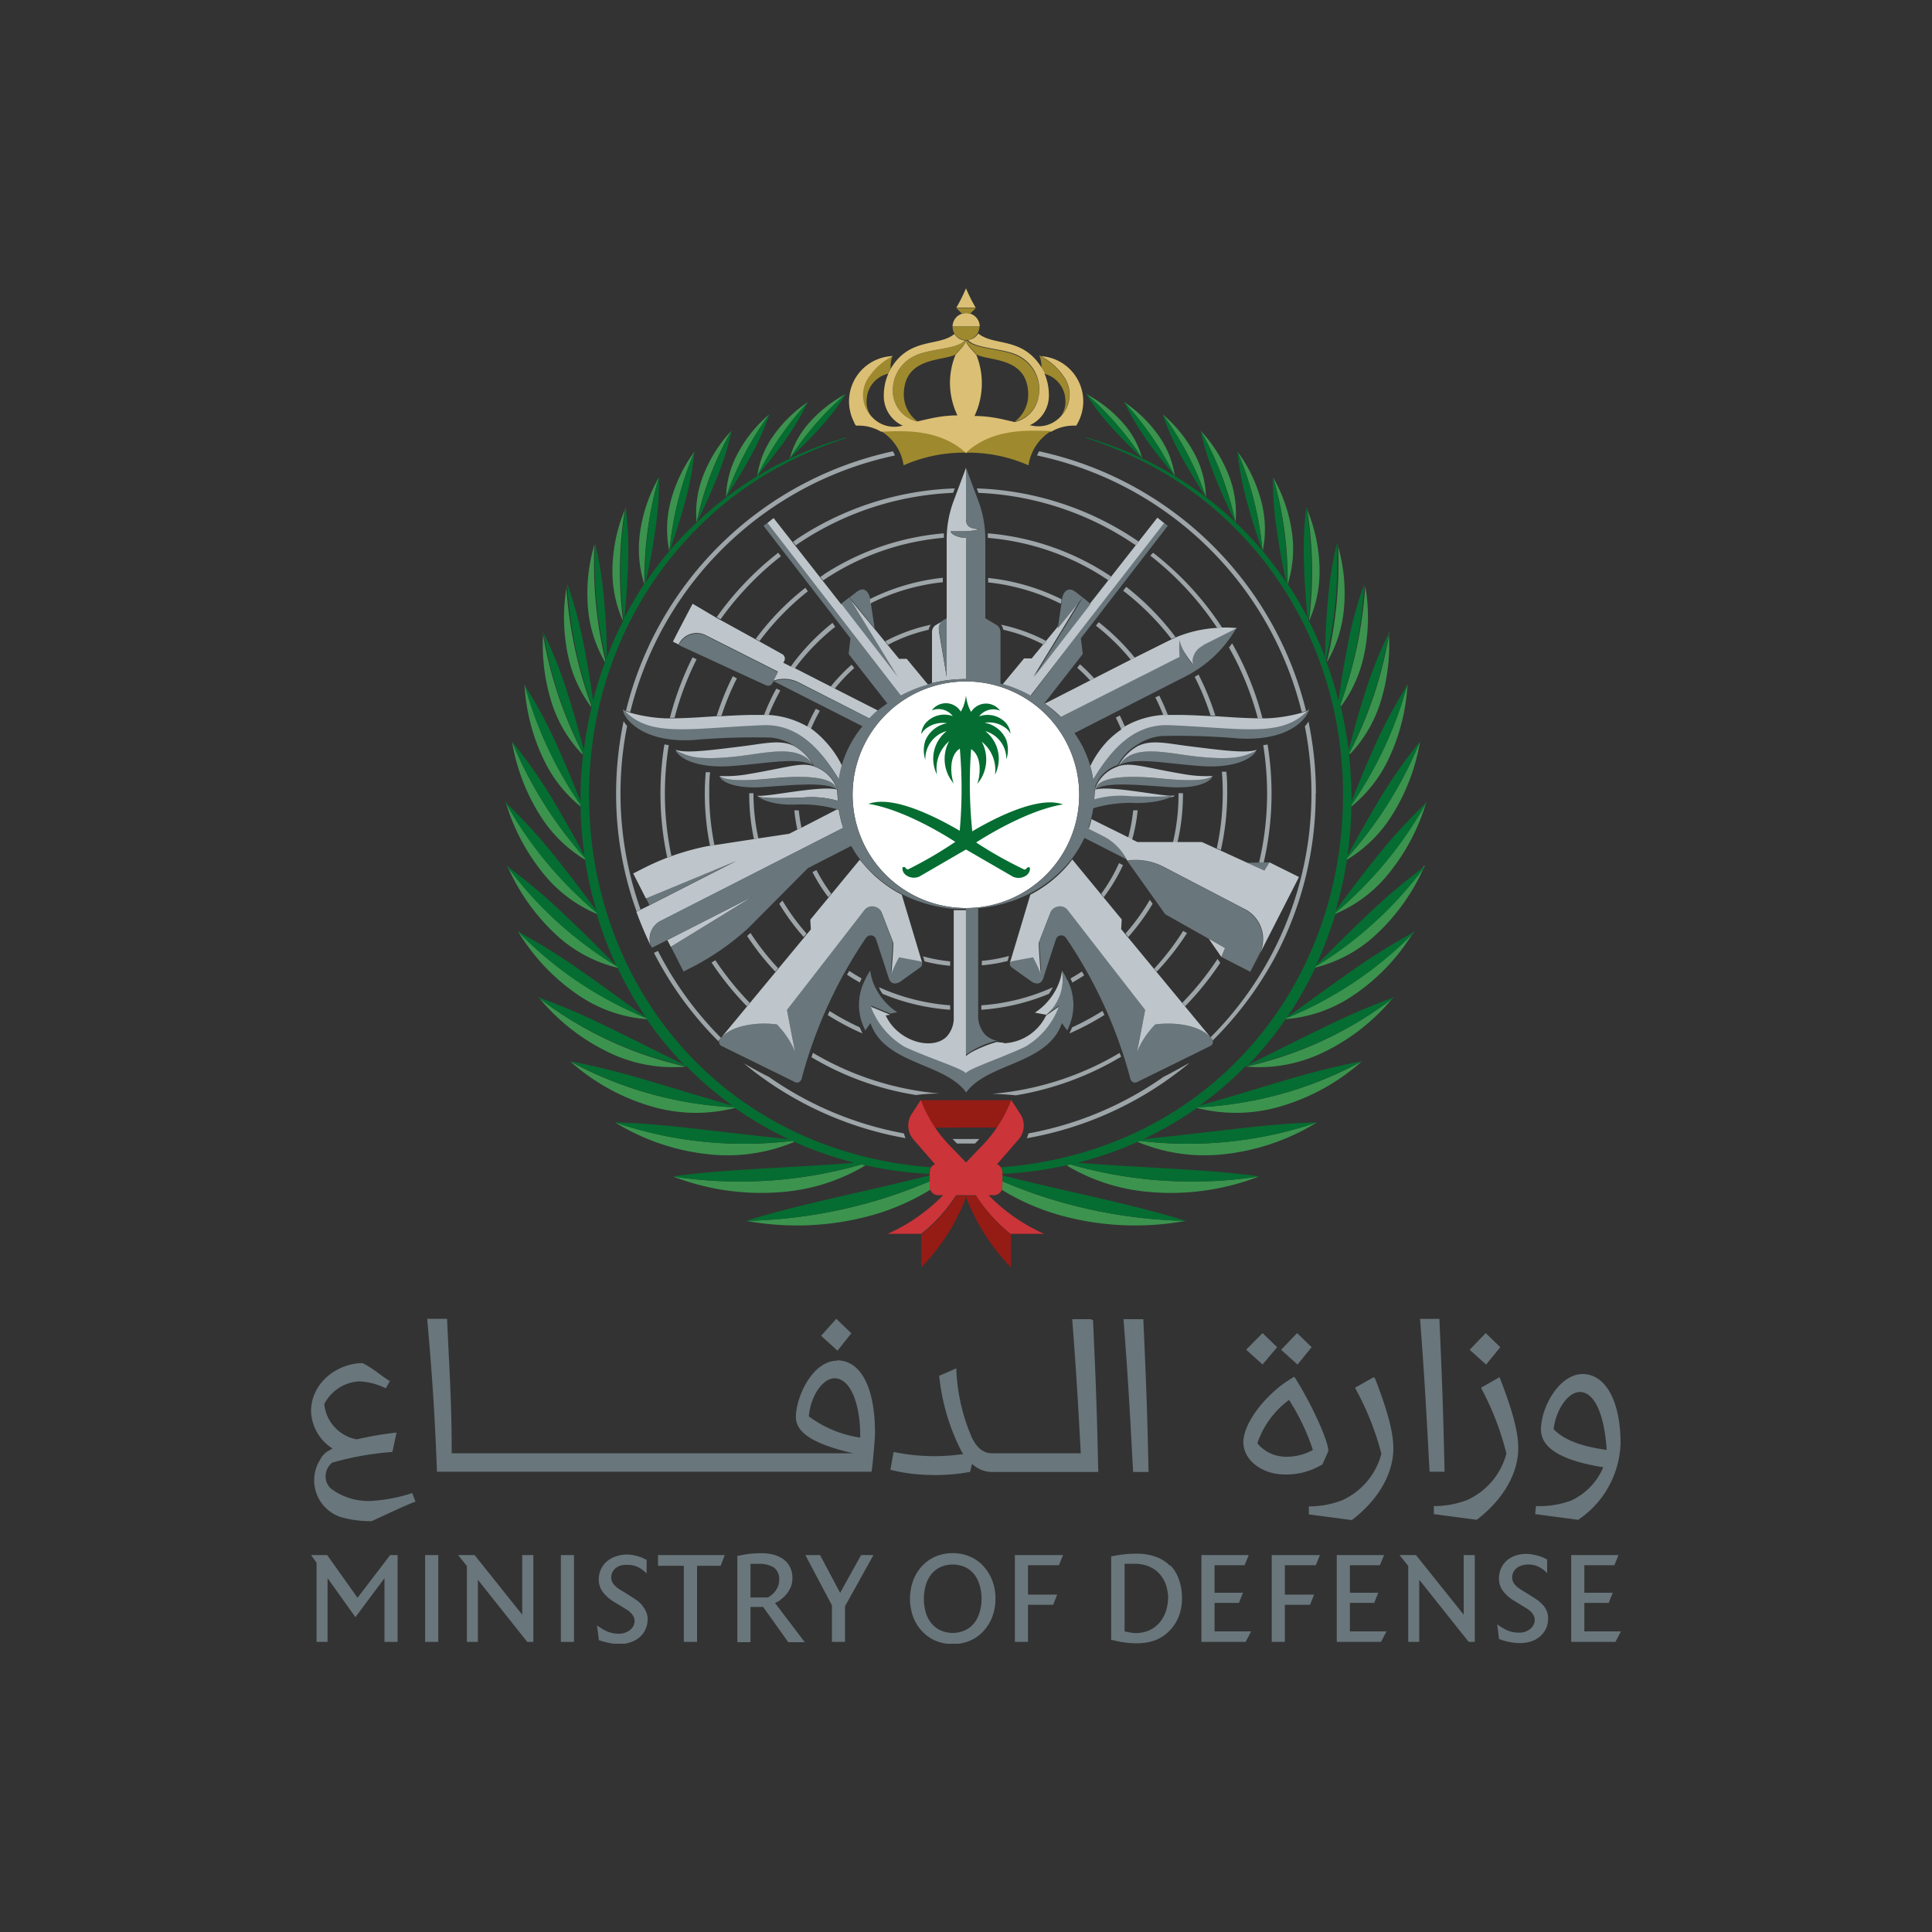 <svg id="Layer_1" data-name="Layer 1" xmlns="http://www.w3.org/2000/svg" xmlns:xlink="http://www.w3.org/1999/xlink" viewBox="0 0 200 200"><rect x="0" y="0" width="200" height="200" fill="#333333" stroke="none"/><defs><style>.cls-1{fill:none;}.cls-2{clip-path:url(#clip-path);}.cls-3{fill:#69767b;}.cls-4{fill:#dbbf74;}.cls-5{fill:#9e892e;}.cls-6{fill:#9ea5a9;}.cls-7{fill:#3c934e;}.cls-8{fill:#056d31;}.cls-9{fill:#951b15;}.cls-10{fill:#cb3438;}.cls-11{fill:#fff;}.cls-12{fill:#bec6cb;}</style><clipPath id="clip-path"><rect class="cls-1" x="32.2" y="29.85" width="135.61" height="140.31"/></clipPath></defs><g class="cls-2"><path class="cls-3" d="M42.68,154.56a16.77,16.77,0,0,1-4.18.81,6.43,6.43,0,0,1-4.21-1.25,1.65,1.65,0,0,1-.39-.48,1.8,1.8,0,0,1,.32-2.07.88.88,0,0,0,.14-.15,31,31,0,0,1,6.2-1.11h.06l.43-2h-.12a36.66,36.66,0,0,0-4,.69,4.12,4.12,0,0,1-3.36-3.65A4.32,4.32,0,0,1,37.21,143a6.84,6.84,0,0,1,2.67.69l.08,0,.41-.75-.07,0c-.47-.3-.83-.57-1.18-.83a11.37,11.37,0,0,0-1.58-1c-2.58,0-5.34,2-5.34,5a4.76,4.76,0,0,0,2.22,3.84l-.56.32a2.34,2.34,0,0,0-.74.87,4,4,0,0,0,2.5,6,11.44,11.44,0,0,0,2.85.33h0l2.17-1c.74-.34,1.46-.67,2.3-1l.08,0-.3-.78Zm44-13.7c-2.62,0-4.29,3.82-4.29,5.82,0,1.64,1.81,2.8,5.91,3.76H46.76c0-4.75-.17-7.32-.39-12l-.09-1.92H44.23v.1c.58,6.49.81,10.65,1,15.64v.09h45v-.08c.09-.42.35-3.25.35-3.94,0-4.71-1.47-7.51-3.94-7.51m2.41,8a11.76,11.76,0,0,1-5.32-2.2c.18-2.1,1.43-3.94,2.67-3.94,1.56,0,2.65,2.46,2.65,6Zm-.92-10.8-1.56-1.5L85,138.28l1.7,1.54Zm67.18,1.44L153.8,138l-1.66,1.73,1.7,1.53Zm-19.53,0L134.28,138l-1.66,1.73,1.7,1.53Zm-3.57,0L130.7,138,129,139.72l1.7,1.53Zm10,3.1-1.91,1.08,0,.08A29,29,0,0,1,143,150.5a7.31,7.31,0,0,1-4.07,4.81,9.48,9.48,0,0,1-3.36.63h-.08l0,.83,4.45.59c2.73-2.08,4.3-4.79,4.3-7.43,0-1.65-.59-3.88-1.9-7.24Zm7.33,9.79c-.14-6.52-.26-9.52-.53-15.74v-.08h-2v.09c.46,6.06.65,9.6.91,14.51l.07,1.22Zm5.7-9.79-1.9,1.08,0,.08a29,29,0,0,1,2.6,6.75,7.3,7.3,0,0,1-4.06,4.81,9.57,9.57,0,0,1-3.36.63h-.09l0,.83,4.44.59c2.73-2.08,4.3-4.79,4.3-7.43,0-1.65-.59-3.88-1.9-7.24Zm8.61-.32c-2.47,0-4.33,3.48-4.33,5.73,0,1.94,2.11,3.22,6.45,3.92a6.65,6.65,0,0,1-3.33,3.45,9.49,9.49,0,0,1-3.54.57H159l-.08.83,4.45.59a9.9,9.9,0,0,0,4.39-7.91c0-4.36-1.54-7.18-3.93-7.18m-3,5.72c.24-2.06,1.51-3.86,2.71-3.86,1.5,0,2.54,2.25,2.78,6-2.78-.4-4.48-1.09-5.49-2.16M113,136.64v-.08h-2v.09c.43,5.57.62,8.94.88,13.79H102.7c-.87,0-1.5-.48-2.06-1.55A19.58,19.58,0,0,1,99,141.77v-.12l-1.77.77v.07a22,22,0,0,0,2.3,7.75,2.75,2.75,0,0,0,.19.28,20.48,20.48,0,0,1-7.13-.2l-.09,0-.33,1.85.08,0a18,18,0,0,0,4.11.52,19.27,19.27,0,0,0,4-.31h.06l.21-.84a3,3,0,0,0,2,.84l.06,0h11v-.09c-.14-6.59-.26-9.39-.54-15.65m24.36,13.58c0-1.16-1.93-5.24-3.52-7.7a12.17,12.17,0,0,0-1.5,1c-2.23,1.79-3.78,4.16-3.78,5.78,0,1.84,1.93,3.34,4.3,3.34a7.2,7.2,0,0,0,3.89-1.05Zm-4.35.58a3.83,3.83,0,0,1-3-1.39,9.27,9.27,0,0,1,3.28-4.49,22.53,22.53,0,0,1,2.47,5.18,5.56,5.56,0,0,1-2.71.7m-14.3,1.58c-.14-6.52-.26-9.52-.54-15.74v-.08h-2.05v.09c.47,6.06.66,9.6.92,14.51l.07,1.22Z"/><polygon class="cls-3" points="37.01 165.4 33.87 160.98 32.2 160.98 32.77 161.77 32.77 169.97 33.91 169.97 33.91 163.37 36.79 167.41 39.8 163.38 39.8 169.97 41.16 169.97 41.16 160.98 40.39 160.98 37.01 165.4"/><polygon class="cls-3" points="86.97 164.89 84.93 161.05 84.89 160.98 83.37 160.98 86.12 166.18 86.12 169.97 87.48 169.97 87.48 166.27 90.42 160.98 89.14 160.98 86.97 164.89"/><path class="cls-3" d="M80.78,165.61a2.67,2.67,0,0,0,.59-.53,3,3,0,0,0,.47-.74,2.4,2.4,0,0,0,.19-1,2.44,2.44,0,0,0-.25-1.12,2.26,2.26,0,0,0-.67-.8,3.24,3.24,0,0,0-1-.47,4.65,4.65,0,0,0-1.27-.16,10.69,10.69,0,0,0-1.4.08c-.33.05-.67.11-1,.18l-.11,0V170h1.36v-3.65l1.31,0L81.6,170h1.71l-3.08-4.06a3.08,3.08,0,0,0,.55-.3m-.23-1.44a2.21,2.21,0,0,1-.3.52,2,2,0,0,1-.38.39,1.71,1.71,0,0,1-.41.26H77.69v-3.48h.77a2.88,2.88,0,0,1,1.67.39,1.49,1.49,0,0,1,.53,1.27,1.88,1.88,0,0,1-.11.65"/><rect class="cls-3" x="44.01" y="160.98" width="1.36" height="8.99"/><rect class="cls-3" x="58.06" y="160.98" width="1.36" height="8.99"/><polygon class="cls-3" points="54.06 167.15 49.13 160.98 47.42 160.98 48.33 162.11 48.33 169.97 49.47 169.97 49.47 163.54 54.58 169.97 55.21 169.97 55.21 160.98 54.06 160.98 54.06 167.15"/><polygon class="cls-3" points="68.12 162.09 70.79 162.09 70.79 169.97 72.16 169.97 72.16 162.09 74.6 162.09 75.03 160.98 68.12 160.98 68.12 162.09"/><path class="cls-3" d="M66.49,166.19h0a3.43,3.43,0,0,0-.52-.49c-.18-.13-.36-.26-.53-.36l-.82-.52-.51-.3a3.66,3.66,0,0,1-.42-.34,1.36,1.36,0,0,1-.3-.39,1,1,0,0,1-.11-.48,1.15,1.15,0,0,1,.14-.59,1.18,1.18,0,0,1,.37-.43,1.91,1.91,0,0,1,.54-.25A2.53,2.53,0,0,1,65,162a2.33,2.33,0,0,1,1.11.26,3.3,3.3,0,0,1,.61.42l.22.19v-1.42l-.07,0-.27-.14a2.67,2.67,0,0,0-.48-.18,4,4,0,0,0-.55-.14,3.56,3.56,0,0,0-1.8.12,2.84,2.84,0,0,0-.95.53,2.41,2.41,0,0,0-.62.83,2.66,2.66,0,0,0-.22,1.07,2.15,2.15,0,0,0,.4,1.23,4.2,4.2,0,0,0,1.27,1.11l1.17.71a3.07,3.07,0,0,1,.4.29,1.85,1.85,0,0,1,.33.4,1,1,0,0,1,.14.51,1.24,1.24,0,0,1-.13.55,1.29,1.29,0,0,1-.36.41,1.56,1.56,0,0,1-.51.27,1.63,1.63,0,0,1-.59.1,3.08,3.08,0,0,1-1.26-.24,4.74,4.74,0,0,1-.79-.45l-.25-.17.2,1.55.08,0a6.24,6.24,0,0,0,1,.27,5.36,5.36,0,0,0,1.16.12A3.6,3.6,0,0,0,65.3,170a2.86,2.86,0,0,0,.92-.52,2.41,2.41,0,0,0,.6-.81,2.48,2.48,0,0,0,.22-1.06,1.77,1.77,0,0,0-.16-.77,2.32,2.32,0,0,0-.39-.62"/><path class="cls-3" d="M159.75,166.19a3.37,3.37,0,0,0-.51-.49c-.19-.13-.37-.26-.54-.36l-.82-.52a4.75,4.75,0,0,1-.5-.31,2.88,2.88,0,0,1-.43-.33,1.85,1.85,0,0,1-.3-.39,1.06,1.06,0,0,1-.11-.48,1.25,1.25,0,0,1,.14-.59,1.21,1.21,0,0,1,.38-.43,1.73,1.73,0,0,1,.53-.25,2.59,2.59,0,0,1,.63-.08,2.33,2.33,0,0,1,1.11.26,3.3,3.3,0,0,1,.61.42l.22.19v-1.42l-.06,0-.28-.14a2.87,2.87,0,0,0-.47-.18,4.58,4.58,0,0,0-.56-.14A3.53,3.53,0,0,0,157,161a2.8,2.8,0,0,0-1,.53,2.39,2.39,0,0,0-.61.83,2.5,2.5,0,0,0-.22,1.07,2.14,2.14,0,0,0,.39,1.23,4.14,4.14,0,0,0,1.28,1.11l1.16.71a2.13,2.13,0,0,1,.4.29,1.8,1.8,0,0,1,.33.4.87.87,0,0,1,.14.51,1.12,1.12,0,0,1-.13.55,1.39,1.39,0,0,1-.35.41,1.8,1.8,0,0,1-.51.28,2,2,0,0,1-.59.09,3.13,3.13,0,0,1-1.27-.24,6.18,6.18,0,0,1-.79-.45l-.24-.17.19,1.55.08,0a7,7,0,0,0,.95.27,5.36,5.36,0,0,0,1.16.12,3.55,3.55,0,0,0,1.15-.18,2.66,2.66,0,0,0,.92-.52,2.44,2.44,0,0,0,.61-.81,2.61,2.61,0,0,0,.21-1.06,1.92,1.92,0,0,0-.15-.77,2.36,2.36,0,0,0-.4-.62"/><polygon class="cls-3" points="139.74 165.93 142.26 165.93 142.68 164.88 139.74 164.88 139.74 162.03 142.85 162.03 143.28 160.98 138.38 160.98 138.38 169.97 142.96 169.97 143.53 168.88 139.74 168.88 139.74 165.93"/><polygon class="cls-3" points="131.65 169.97 133.01 169.97 133.01 166.13 135.61 166.13 136.04 165.07 133.01 165.07 133.01 162.03 136.21 162.03 136.64 160.98 131.65 160.98 131.65 169.97"/><path class="cls-3" d="M101.81,162.13a4.06,4.06,0,0,0-1.41-1,4.47,4.47,0,0,0-1.77-.35,4.52,4.52,0,0,0-1.78.35,4.06,4.06,0,0,0-1.41,1,4.65,4.65,0,0,0-.91,1.48,5.55,5.55,0,0,0,0,3.77,4.34,4.34,0,0,0,.91,1.47,4.2,4.2,0,0,0,1.41,1,4.48,4.48,0,0,0,1.78.34,4.43,4.43,0,0,0,1.77-.34,4.09,4.09,0,0,0,1.41-1,4.44,4.44,0,0,0,.91-1.48,5.14,5.14,0,0,0,.33-1.87,5.19,5.19,0,0,0-.33-1.88,4.44,4.44,0,0,0-.91-1.48m-.2,3.36a4.71,4.71,0,0,1-.21,1.43,3.24,3.24,0,0,1-.57,1.11,2.6,2.6,0,0,1-.94.73,3.1,3.1,0,0,1-2.53,0,2.6,2.6,0,0,1-.94-.73,3,3,0,0,1-.58-1.11,5.18,5.18,0,0,1,0-2.85,3.44,3.44,0,0,1,.58-1.13,2.71,2.71,0,0,1,.94-.73,3.21,3.21,0,0,1,2.53,0,2.71,2.71,0,0,1,.94.73,3.29,3.29,0,0,1,.57,1.12,4.71,4.71,0,0,1,.21,1.43"/><polygon class="cls-3" points="164.01 168.88 164.01 165.93 166.53 165.93 166.95 164.88 164.01 164.88 164.01 162.03 167.12 162.03 167.55 160.98 162.65 160.98 162.65 169.97 167.23 169.97 167.8 168.88 164.01 168.88"/><polygon class="cls-3" points="151.52 167.15 146.58 160.98 144.88 160.98 145.78 162.11 145.78 169.97 146.92 169.97 146.92 163.54 152.04 169.97 152.67 169.97 152.67 160.98 151.52 160.98 151.52 167.15"/><polygon class="cls-3" points="125.73 165.93 128.26 165.93 128.67 164.88 125.73 164.88 125.73 162.03 128.84 162.03 129.27 160.98 124.37 160.98 124.37 169.97 128.95 169.97 129.52 168.88 125.73 168.88 125.73 165.93"/><polygon class="cls-3" points="105.06 169.97 106.42 169.97 106.42 166.13 109.02 166.13 109.44 165.07 106.42 165.07 106.42 162.03 109.62 162.03 110.05 160.98 105.06 160.98 105.06 169.97"/><path class="cls-3" d="M121.13,162.1a3.89,3.89,0,0,0-1.45-.93,5.45,5.45,0,0,0-1.94-.33,11.09,11.09,0,0,0-1.51.08c-.39.05-.76.11-1.09.18l-.11,0v8.67l.1,0a10.25,10.25,0,0,0,1.09.23,8.81,8.81,0,0,0,1.5.11,5.28,5.28,0,0,0,1.91-.33,4.17,4.17,0,0,0,1.47-1,4.34,4.34,0,0,0,.93-1.46,5.12,5.12,0,0,0,.33-1.88,5.6,5.6,0,0,0-.32-1.94,3.93,3.93,0,0,0-.91-1.48m-.22,3.43a4.19,4.19,0,0,1-.21,1.32,3.74,3.74,0,0,1-.62,1.15,3.09,3.09,0,0,1-1,.8A3.39,3.39,0,0,1,117,169l-.58-.12v-7h1a3.9,3.9,0,0,1,1.5.27,3.19,3.19,0,0,1,1.1.76,3.33,3.33,0,0,1,.68,1.16,4.69,4.69,0,0,1,.23,1.48"/><path class="cls-4" d="M101.39,33.8H98.61a1.39,1.39,0,0,1,1-1.33,1.42,1.42,0,0,1,.42-.06,1.39,1.39,0,0,1,1.39,1.39"/><path class="cls-5" d="M101.39,33.8A1.4,1.4,0,0,1,100,35.2h-.14a1.4,1.4,0,0,1-1.06-.67,1.43,1.43,0,0,1-.19-.72Z"/><path class="cls-4" d="M100,29.85h0a17.63,17.63,0,0,1-1,2h2a17.63,17.63,0,0,1-1-2"/><path class="cls-5" d="M100,31.89H99l.59.58a1.5,1.5,0,0,1,.84,0l.59-.58Z"/><path class="cls-6" d="M85.31,59.46l-.39.26.28.37.41-.27a26.3,26.3,0,0,1,12.1-4.15c0-.15,0-.3,0-.46a26.9,26.9,0,0,0-12.42,4.25"/><path class="cls-6" d="M80.84,57.58a31.72,31.72,0,0,0-6.25,6.53l-.4-.22a31.73,31.73,0,0,1,6.37-6.67Z"/><path class="cls-6" d="M100,117.91l-1.38,0,.18.19.27.28h1.86l.27-.28.18-.19-1.38,0"/><path class="cls-6" d="M95.55,99a16.14,16.14,0,0,0,2.81.52v.46a16,16,0,0,1-2.65-.46Z"/><path class="cls-6" d="M64.8,73.58l.44.15h0A35.88,35.88,0,0,1,92.65,47.15a4.41,4.41,0,0,0-.22-.43A36.36,36.36,0,0,0,64.8,73.58"/><path class="cls-6" d="M72.11,68.25a30.85,30.85,0,0,0-2.28,6.06h-.48a31.58,31.58,0,0,1,2.34-6.26Z"/><path class="cls-6" d="M69.23,77.14a31.85,31.85,0,0,0-.4,5,30.68,30.68,0,0,0,.68,6.47l-.44.16a31.72,31.72,0,0,1-.29-11.71Z"/><path class="cls-6" d="M119.08,57.52A31.71,31.71,0,0,1,126,65h.53a31.77,31.77,0,0,0-7.16-7.78Z"/><path class="cls-6" d="M111.8,68.77a18.3,18.3,0,0,1,1.47,1.45l-.42.22a16.44,16.44,0,0,0-1.33-1.31Z"/><path class="cls-6" d="M113.74,64.41a23.12,23.12,0,0,1,3.73,3.67l-.41.22a22.33,22.33,0,0,0-3.61-3.53Z"/><path class="cls-6" d="M116.27,61.15a27.16,27.16,0,0,1,5,5l.42-.2a27.6,27.6,0,0,0-5.1-5.2Z"/><path class="cls-6" d="M64.55,74.69a36.66,36.66,0,0,0-.77,7.46A35.86,35.86,0,0,0,65.9,94.36l.41-.21a35.83,35.83,0,0,1-1.39-19,3.38,3.38,0,0,1-.37-.51Z"/><path class="cls-6" d="M73.06,79.89c-.06.74-.1,1.5-.1,2.26a27.47,27.47,0,0,0,.54,5.4l.46-.07a26.69,26.69,0,0,1-.54-5.33c0-.74,0-1.48.09-2.21l-.45,0Z"/><path class="cls-6" d="M77.56,82.1a22,22,0,0,0,.49,4.76l.46-.07A21.24,21.24,0,0,1,78,82.11h-.46"/><path class="cls-6" d="M82.23,83.89a18.73,18.73,0,0,0,.31,2l.43-.21a17.55,17.55,0,0,1-.28-1.79h-.46Z"/><path class="cls-6" d="M84.17,109a30.88,30.88,0,0,0,13.1,4.2s-1.39,0-2.42.16A30.32,30.32,0,0,1,84,109.44s.13-.34.15-.44"/><path class="cls-6" d="M85.88,104.66A26.19,26.19,0,0,0,89,106.35l.21.48.07.15a25.65,25.65,0,0,1-3.59-1.9Z"/><path class="cls-6" d="M93.75,117.83a3,3,0,0,1-.18-.5,35.47,35.47,0,0,1-14-5.87h0c-.82-.38-2.58-1.39-2.58-1.39a36.07,36.07,0,0,0,16.8,7.76"/><path class="cls-6" d="M87.91,100.51c.42.27.84.53,1.28.78l-.19.42c-.45-.26-.89-.52-1.32-.81Z"/><path class="cls-6" d="M98.36,104.07v.46a22.21,22.21,0,0,1-7-1.65c-.1-.15-.2-.3-.28-.45L91,102.2a21.74,21.74,0,0,0,7.38,1.87"/><path class="cls-6" d="M75.86,70a27.53,27.53,0,0,0-1.67,4.12l.49,0a26.49,26.49,0,0,1,1.6-3.89Z"/><path class="cls-6" d="M80.37,71.28A21.34,21.34,0,0,0,79.1,74l.48,0a22.39,22.39,0,0,1,1.2-2.52Z"/><path class="cls-6" d="M84.46,73.37a17.24,17.24,0,0,0-.9,1.83h0l.39.25a18,18,0,0,1,.92-1.87Z"/><path class="cls-6" d="M88.44,69.17l-.28-.36A17.68,17.68,0,0,0,86,71.07l.42.21a17.42,17.42,0,0,1,2-2.11"/><path class="cls-6" d="M86.18,64.48A22.6,22.6,0,0,0,81.86,69l.41.21a22.57,22.57,0,0,1,4.19-4.32Z"/><path class="cls-6" d="M83.37,60.85a27.12,27.12,0,0,0-5.14,5.29l.4.22a27.51,27.51,0,0,1,5-5.15Z"/><path class="cls-6" d="M135.2,73.58l-.44.15a35.88,35.88,0,0,0-27.41-26.58,4.41,4.41,0,0,1,.22-.43A36.36,36.36,0,0,1,135.2,73.58"/><path class="cls-6" d="M104.31,99.48a17.31,17.31,0,0,1-2.67.45v-.46a16.11,16.11,0,0,0,2.81-.51Z"/><path class="cls-6" d="M116.06,109.39a31.2,31.2,0,0,1-10.91,4c-1-.11-2.41-.16-2.41-.16A30.91,30.91,0,0,0,115.9,109Z"/><path class="cls-6" d="M114.33,105.07a27.72,27.72,0,0,1-3.62,1.91l.07-.15.21-.48a27.07,27.07,0,0,0,3.14-1.7Z"/><path class="cls-6" d="M123.05,110.07h0s-1.76,1-2.58,1.39h0a35.47,35.47,0,0,1-14,5.87,3,3,0,0,1-.18.5,36.07,36.07,0,0,0,16.8-7.76"/><path class="cls-6" d="M112,100.57c-.38.25-.77.49-1.18.72l.19.42c.42-.24.82-.48,1.22-.74Z"/><path class="cls-6" d="M109,102.2l-.13.23c-.08.15-.18.3-.28.45a22.21,22.21,0,0,1-7,1.65v-.46A21.69,21.69,0,0,0,109,102.2"/><path class="cls-6" d="M127.21,67a30.9,30.9,0,0,1,3,7.36h.48a31.89,31.89,0,0,0-3.14-7.76l-.3.4"/><path class="cls-6" d="M123.68,70.08a26.21,26.21,0,0,1,1.64,4l.49,0a27.26,27.26,0,0,0-1.74-4.25l-.39.24"/><path class="cls-6" d="M119.6,72.19c.3.59.57,1.2.82,1.82l.48,0c-.27-.68-.56-1.34-.89-2Z"/><path class="cls-6" d="M115.51,74.28l.41-.21c.19.37.36.75.52,1.13l-.39.25q-.26-.6-.54-1.17"/><path class="cls-6" d="M131.22,77.07l-.45.07a31.85,31.85,0,0,1,.4,5,31.08,31.08,0,0,1-.83,7.14h.48a31.74,31.74,0,0,0,.4-12.21"/><path class="cls-6" d="M126.94,79.89l-.45,0c.06.73.09,1.47.09,2.21a27,27,0,0,1-.62,5.72l.42.19a26.76,26.76,0,0,0,.66-5.91c0-.76,0-1.52-.1-2.26Z"/><path class="cls-6" d="M122,82.11h.46a22,22,0,0,1-.57,5.1h-.47a21.36,21.36,0,0,0,.58-5.09"/><path class="cls-6" d="M117.31,83.88h.46a17.34,17.34,0,0,1-.58,3.07l-.41-.22a17.83,17.83,0,0,0,.53-2.86Z"/><path class="cls-7" d="M79.64,42.89a13.77,13.77,0,0,0-3.38,4.26,9.94,9.94,0,0,0-1.1,4.32,31.82,31.82,0,0,1,4.48-8.58"/><path class="cls-7" d="M83.6,41.64a13.58,13.58,0,0,0-3.69,3.68,9.27,9.27,0,0,0-1.52,4,31.19,31.19,0,0,1,5.21-7.63"/><path class="cls-7" d="M87.57,40.78a13.57,13.57,0,0,0-3.93,3.13,9,9,0,0,0-1.88,3.54,31.07,31.07,0,0,1,5.81-6.67"/><path class="cls-7" d="M75.73,44.58h0a14.2,14.2,0,0,0-3,4.83,10.61,10.61,0,0,0-.62,4.67h0a32.73,32.73,0,0,1,3.61-9.5"/><path class="cls-7" d="M69.67,121.79a25.35,25.35,0,0,0,11.49,1.59,19.85,19.85,0,0,0,8.45-2.75l-.42-.09a45.65,45.65,0,0,1-19.52,1.25"/><path class="cls-7" d="M63.67,116.19a23,23,0,0,0,10.21,3.35,17.91,17.91,0,0,0,8.37-1.34l-.22-.1a41.4,41.4,0,0,1-18.36-1.91"/><path class="cls-7" d="M59.08,109.92h0A21.8,21.8,0,0,0,68,114.69a16.31,16.31,0,0,0,8.1,0l-.1-.07a39.26,39.26,0,0,1-16.93-4.72"/><path class="cls-7" d="M55.77,103.25a21.19,21.19,0,0,0,7.67,5.89,15.2,15.2,0,0,0,7.62,1.27l-.06,0a38.74,38.74,0,0,1-15.23-7.11"/><path class="cls-7" d="M53.63,96.42a21,21,0,0,0,6.43,6.72,14.41,14.41,0,0,0,7,2.37l0-.06a39,39,0,0,1-13.35-9"/><path class="cls-7" d="M52.52,89.63a21.26,21.26,0,0,0,5.23,7.3A14.28,14.28,0,0,0,64,100.2l0-.09A39.93,39.93,0,0,1,52.52,89.63"/><path class="cls-7" d="M52.34,83a21.26,21.26,0,0,0,4.08,7.64,14.12,14.12,0,0,0,5.44,4s0-.09,0-.13A41,41,0,0,1,52.34,83"/><path class="cls-7" d="M53,76.76a20.72,20.72,0,0,0,3,7.79A14.06,14.06,0,0,0,60.57,89l0-.18A42,42,0,0,1,53,76.76"/><path class="cls-7" d="M54.3,70.89a20.3,20.3,0,0,0,2,7.77,13.9,13.9,0,0,0,3.8,4.83v-.2a40.56,40.56,0,0,1-5.78-12.4"/><path class="cls-7" d="M56.23,65.51a19.71,19.71,0,0,0,1,7.6,13.8,13.8,0,0,0,3.07,5,1.23,1.23,0,0,1,0-.19,41.62,41.62,0,0,1-4.12-12.46"/><path class="cls-7" d="M58.67,60.65A18.94,18.94,0,0,0,58.83,68a13.52,13.52,0,0,0,2.37,5.19c0-.06,0-.12,0-.18a44.64,44.64,0,0,1-2.58-12.32"/><path class="cls-7" d="M61.54,56.35a17.8,17.8,0,0,0-.64,6.92,13.22,13.22,0,0,0,1.72,5.25l.05-.14a42.91,42.91,0,0,1-1.13-12"/><path class="cls-7" d="M64.75,52.6a16.61,16.61,0,0,0-1.35,6.46,12.43,12.43,0,0,0,1.09,5.22l0-.08a40.49,40.49,0,0,1,.22-11.6"/><path class="cls-7" d="M68.22,49.4a15.89,15.89,0,0,0-2,6,12.11,12.11,0,0,0,.49,5.12l0,0a37.93,37.93,0,0,1,1.46-11"/><path class="cls-7" d="M71.9,46.74h0a15,15,0,0,0-2.53,5.4,11.29,11.29,0,0,0-.08,4.93l0,0A34.94,34.94,0,0,1,71.9,46.74"/><path class="cls-7" d="M96.24,122.29a51,51,0,0,1-19,4.09,29,29,0,0,0,12.74-.5,23.87,23.87,0,0,0,6.34-2.73,1.13,1.13,0,0,1-.05-.32Z"/><path class="cls-8" d="M77.76,47.14a26.74,26.74,0,0,0,1.88-4.25,31.82,31.82,0,0,0-4.48,8.58c.93-1.43,1.81-2.87,2.6-4.33"/><path class="cls-8" d="M81.35,45.45a25.24,25.24,0,0,0,2.25-3.81,31.81,31.81,0,0,0-5.22,7.63c1.06-1.26,2.06-2.52,3-3.82"/><path class="cls-8" d="M85,44.15a23.27,23.27,0,0,0,2.56-3.37,31.07,31.07,0,0,0-5.81,6.67C82.9,46.38,84,45.28,85,44.15"/><path class="cls-8" d="M96.24,121.68c-3.13.78-6.08,1.45-8.93,2.1-3.73.86-7.07,1.66-10.1,2.61a51.23,51.23,0,0,0,19-4.1Z"/><path class="cls-8" d="M96.39,120.84c-19.06-1.44-32.46-15.08-35-32.62C58.87,70,68.2,53.85,83.18,47.06a42.74,42.74,0,0,1,4.41-1.71l0-.07-1.19.36a37.28,37.28,0,0,0-14.26,8.43c.79-1.6,1.52-3.2,2.16-4.82a30.62,30.62,0,0,0,1.45-4.67,33.1,33.1,0,0,0-3.62,9.49h0A36.74,36.74,0,0,0,69.33,57c.61-1.75,1.17-3.48,1.63-5.22a31,31,0,0,0,.94-5.06,34.94,34.94,0,0,0-2.59,10.31l0,0a37.35,37.35,0,0,0-2.47,3.27c.41-1.85.76-3.69,1-5.52a33.43,33.43,0,0,0,.38-5.42,37.59,37.59,0,0,0-1.46,11l0,0a36.77,36.77,0,0,0-2.12,3.59c.19-1.94.33-3.85.38-5.75a37.53,37.53,0,0,0-.24-5.71,40.49,40.49,0,0,0-.22,11.6l0,.08a38.74,38.74,0,0,0-1.74,3.89c0-2-.11-4-.28-5.88a40,40,0,0,0-.93-5.94,42.91,42.91,0,0,0,1.13,12l-.05.14a39.52,39.52,0,0,0-1.3,4.17c-.27-2-.59-4-1-6a43,43,0,0,0-1.66-6.09A44.28,44.28,0,0,0,61.25,73c0,.06,0,.12,0,.18a41.83,41.83,0,0,0-.81,4.47c-.52-2-1.08-4-1.72-6a43.59,43.59,0,0,0-2.44-6.12A41.62,41.62,0,0,0,60.35,78a1.23,1.23,0,0,0,0,.19,39.73,39.73,0,0,0-.25,4.76c-.8-2-1.63-4-2.53-6a48.17,48.17,0,0,0-3.25-6,40.56,40.56,0,0,0,5.78,12.4v.2a40.92,40.92,0,0,0,.41,5c-1.11-2-2.23-4-3.42-6A52.21,52.21,0,0,0,53,76.76a42,42,0,0,0,7.57,12.09l0,.18a38.92,38.92,0,0,0,1.18,5.25c-1.47-2-2.93-3.92-4.45-5.8a54.2,54.2,0,0,0-5-5.44,40.88,40.88,0,0,0,9.48,11.48.65.65,0,0,0,0,.13,41.47,41.47,0,0,0,2,5.29c-1.83-1.84-3.65-3.66-5.51-5.41a60.89,60.89,0,0,0-5.83-4.9A39.89,39.89,0,0,0,63.94,100.1a1,1,0,0,0,0,.1,38.17,38.17,0,0,0,2.92,5.12c-2.22-1.6-4.39-3.21-6.59-4.74a65.46,65.46,0,0,0-6.68-4.16,39,39,0,0,0,13.35,9l0,.06a35.69,35.69,0,0,0,3.87,4.74c-2.6-1.27-5.11-2.56-7.62-3.77a71.68,71.68,0,0,0-7.51-3.23A38.74,38.74,0,0,0,71,110.36l.06,0a35.57,35.57,0,0,0,4.76,4.09c-2.91-.82-5.7-1.69-8.46-2.5a82.19,82.19,0,0,0-8.28-2.08A39.39,39.39,0,0,0,76,114.64l.11.07a36.2,36.2,0,0,0,5.53,3.21c-3.11-.3-6.07-.67-9-1-3.21-.37-6.19-.67-9-.73A41.4,41.4,0,0,0,82,118.1l.22.1a38,38,0,0,0,6.24,2.17c-3.21.25-6.26.41-9.21.58-3.49.2-6.67.42-9.61.83a45.49,45.49,0,0,0,19.52-1.24l.42.09a39.2,39.2,0,0,0,6.62.89h0v-.17a.9.9,0,0,1,.15-.51"/><path class="cls-7" d="M120.36,42.89a14,14,0,0,1,3.39,4.26,10.06,10.06,0,0,1,1.09,4.32,31.82,31.82,0,0,0-4.48-8.58"/><path class="cls-7" d="M116.4,41.64a13.58,13.58,0,0,1,3.69,3.68,9.43,9.43,0,0,1,1.53,4,31.52,31.52,0,0,0-5.22-7.63"/><path class="cls-7" d="M112.43,40.78a13.57,13.57,0,0,1,3.93,3.13,9,9,0,0,1,1.88,3.54,31.07,31.07,0,0,0-5.81-6.67"/><path class="cls-7" d="M124.28,44.58h0a14.32,14.32,0,0,1,3,4.83,10.61,10.61,0,0,1,.62,4.67h0a33.31,33.31,0,0,0-3.61-9.5"/><path class="cls-7" d="M130.33,121.79a25.35,25.35,0,0,1-11.49,1.59,19.85,19.85,0,0,1-8.45-2.75l.42-.09a45.65,45.65,0,0,0,19.52,1.25"/><path class="cls-7" d="M136.33,116.19a23,23,0,0,1-10.21,3.35,17.91,17.91,0,0,1-8.37-1.34l.23-.1a41.37,41.37,0,0,0,18.35-1.91"/><path class="cls-7" d="M140.92,109.92h0a21.8,21.8,0,0,1-8.93,4.77,16.31,16.31,0,0,1-8.1,0l.11-.07a39.25,39.25,0,0,0,16.92-4.72"/><path class="cls-7" d="M144.23,103.25a21.19,21.19,0,0,1-7.67,5.89,15.2,15.2,0,0,1-7.62,1.27l.06,0a38.74,38.74,0,0,0,15.23-7.11"/><path class="cls-7" d="M146.37,96.42a21,21,0,0,1-6.43,6.72,14.41,14.41,0,0,1-7,2.37l.05-.06a39,39,0,0,0,13.35-9"/><path class="cls-7" d="M147.48,89.63a21.26,21.26,0,0,1-5.23,7.3A14.28,14.28,0,0,1,136,100.2l0-.09a39.93,39.93,0,0,0,11.42-10.48"/><path class="cls-7" d="M147.66,83a21.26,21.26,0,0,1-4.08,7.64,14,14,0,0,1-5.44,4s0-.09.05-.13A41,41,0,0,0,147.66,83"/><path class="cls-7" d="M147,76.76a20.72,20.72,0,0,1-3,7.79A14.06,14.06,0,0,1,139.43,89l0-.18A42,42,0,0,0,147,76.76"/><path class="cls-7" d="M145.7,70.89a20.48,20.48,0,0,1-2,7.77,14,14,0,0,1-3.81,4.83v-.2a40.56,40.56,0,0,0,5.78-12.4"/><path class="cls-7" d="M143.77,65.51a19.71,19.71,0,0,1-1,7.6,13.78,13.78,0,0,1-3.06,5l0-.19a41.62,41.62,0,0,0,4.12-12.46"/><path class="cls-7" d="M141.33,60.65a18.94,18.94,0,0,1-.16,7.31,13.52,13.52,0,0,1-2.37,5.19c0-.06,0-.12-.05-.18a44.64,44.64,0,0,0,2.58-12.32"/><path class="cls-7" d="M138.46,56.35a17.8,17.8,0,0,1,.64,6.92,13.22,13.22,0,0,1-1.72,5.25l0-.14a42.91,42.91,0,0,0,1.13-12"/><path class="cls-7" d="M135.25,52.6a16.61,16.61,0,0,1,1.35,6.46,12.43,12.43,0,0,1-1.09,5.22s0,0,0-.08a40.49,40.49,0,0,0-.22-11.6"/><path class="cls-7" d="M131.78,49.4a15.89,15.89,0,0,1,2,6,12.11,12.11,0,0,1-.49,5.12l0,0a37.59,37.59,0,0,0-1.46-11"/><path class="cls-7" d="M128.1,46.74h0a15,15,0,0,1,2.53,5.4,11.29,11.29,0,0,1,.08,4.93l0,0a34.94,34.94,0,0,0-2.59-10.31"/><path class="cls-7" d="M103.76,122.29a51,51,0,0,0,19,4.09,29,29,0,0,1-12.73-.5,23.8,23.8,0,0,1-6.35-2.73,1.13,1.13,0,0,0,.05-.32Z"/><path class="cls-8" d="M122.24,47.14a26.74,26.74,0,0,1-1.88-4.25,31.82,31.82,0,0,1,4.48,8.58c-.93-1.43-1.81-2.87-2.6-4.33"/><path class="cls-8" d="M118.65,45.45a25.24,25.24,0,0,1-2.25-3.81,31.52,31.52,0,0,1,5.22,7.63c-1.06-1.26-2.06-2.52-3-3.82"/><path class="cls-8" d="M115,44.15a23.27,23.27,0,0,1-2.56-3.37,31.07,31.07,0,0,1,5.81,6.67c-1.14-1.07-2.24-2.17-3.25-3.3"/><path class="cls-8" d="M103.76,121.68c3.13.78,6.08,1.45,8.93,2.1,3.73.86,7.07,1.66,10.1,2.61a51.23,51.23,0,0,1-19-4.1Z"/><path class="cls-8" d="M103.61,120.84c19.06-1.44,32.46-15.08,35-32.62,2.55-18.24-6.78-34.37-21.76-41.16a42.74,42.74,0,0,0-4.41-1.71l0-.07,1.19.36a37.39,37.39,0,0,1,14.27,8.43c-.79-1.6-1.53-3.2-2.17-4.82a29.46,29.46,0,0,1-1.44-4.67,33.36,33.36,0,0,1,3.61,9.49h0A36.74,36.74,0,0,1,130.67,57c-.61-1.75-1.17-3.48-1.63-5.22a32.06,32.06,0,0,1-.94-5.06,34.94,34.94,0,0,1,2.59,10.31l0,0a37.35,37.35,0,0,1,2.47,3.27c-.4-1.85-.76-3.69-1-5.52a33.43,33.43,0,0,1-.38-5.42,37.59,37.59,0,0,1,1.46,11l0,0a36.77,36.77,0,0,1,2.12,3.59c-.19-1.94-.33-3.85-.38-5.75a37.53,37.53,0,0,1,.24-5.71,40.49,40.49,0,0,1,.22,11.6s0,0,0,.08a38.74,38.74,0,0,1,1.74,3.89c0-2,.11-4,.28-5.88a40,40,0,0,1,.93-5.94,42.91,42.91,0,0,1-1.13,12l0,.14a39.52,39.52,0,0,1,1.3,4.17c.28-2,.59-4,1-6a40.52,40.52,0,0,1,1.66-6.09A44.64,44.64,0,0,1,138.75,73c0,.06,0,.12.05.18a41.83,41.83,0,0,1,.81,4.47c.52-2,1.08-4,1.72-6a43.59,43.59,0,0,1,2.44-6.12A41.62,41.62,0,0,1,139.65,78a1.23,1.23,0,0,1,0,.19,41.93,41.93,0,0,1,.26,4.76c.79-2,1.62-4,2.52-6a48.17,48.17,0,0,1,3.25-6,40.56,40.56,0,0,1-5.78,12.4v.2a40.92,40.92,0,0,1-.41,5c1.11-2,2.23-4,3.43-6A50.9,50.9,0,0,1,147,76.76a42,42,0,0,1-7.57,12.09l0,.18a40.46,40.46,0,0,1-1.17,5.25c1.46-2,2.92-3.92,4.44-5.8a54.2,54.2,0,0,1,5-5.44,41,41,0,0,1-9.47,11.48.65.65,0,0,0,0,.13,43.1,43.1,0,0,1-2,5.29c1.84-1.84,3.65-3.66,5.51-5.41a60.89,60.89,0,0,1,5.83-4.9,39.89,39.89,0,0,1-11.42,10.47,1,1,0,0,1,0,.1,38.17,38.17,0,0,1-2.92,5.12c2.22-1.6,4.39-3.21,6.59-4.74a65.46,65.46,0,0,1,6.68-4.16,39,39,0,0,1-13.35,9l-.05.06a35.69,35.69,0,0,1-3.87,4.74c2.6-1.27,5.11-2.56,7.62-3.77a71.68,71.68,0,0,1,7.51-3.23A38.74,38.74,0,0,1,129,110.36l-.06,0a35.57,35.57,0,0,1-4.76,4.09c2.91-.82,5.7-1.69,8.46-2.5a82.19,82.19,0,0,1,8.28-2.08A39.35,39.35,0,0,1,124,114.64l-.11.07a36.2,36.2,0,0,1-5.53,3.21c3.11-.3,6.07-.67,9-1,3.21-.37,6.19-.67,9-.73A41.4,41.4,0,0,1,118,118.1l-.22.1a38,38,0,0,1-6.24,2.17c3.21.25,6.26.41,9.21.58,3.49.2,6.67.42,9.61.83a45.49,45.49,0,0,1-19.52-1.24l-.42.09a39.18,39.18,0,0,1-6.63.89v-.17a.9.9,0,0,0-.15-.51"/><path class="cls-9" d="M100,116.72h3.2a13.38,13.38,0,0,0,1.25-2.29l.22-.54v0H95.32l.23.56a14.12,14.12,0,0,0,.94,1.81c.1.16.2.32.31.48Z"/><path class="cls-10" d="M102.37,123.73h.49a.91.91,0,0,0,.85-.58,1.13,1.13,0,0,0,.06-.32v-1.48a.91.91,0,0,0-.16-.51,1,1,0,0,0-.4-.32l2.23-2.56a2.2,2.2,0,0,0,.19-2.63l-.95-1.46v0l-.22.54a13.38,13.38,0,0,1-1.25,2.29,13.12,13.12,0,0,1-1.44,1.79L100,120.34l-1.76-1.83a13.12,13.12,0,0,1-1.44-1.79c-.11-.16-.21-.32-.31-.48a14.12,14.12,0,0,1-.94-1.81l-.23-.56-.95,1.46a2.2,2.2,0,0,0,.19,2.63l2.23,2.56a1,1,0,0,0-.4.32.9.9,0,0,0-.15.51v1.48a1.13,1.13,0,0,0,.05.32.91.91,0,0,0,.85.58h.49a18.59,18.59,0,0,1-5.75,4h3.48a16.58,16.58,0,0,0,3.61-4H101a16.58,16.58,0,0,0,3.61,4h3.48a18.59,18.59,0,0,1-5.75-4"/><path class="cls-9" d="M95.37,127.78v3.42a21.36,21.36,0,0,0,4.64-7.27,21.36,21.36,0,0,0,4.64,7.27v-3.42a16.62,16.62,0,0,1-3.6-4H99a16.62,16.62,0,0,1-3.6,4"/><path class="cls-11" d="M100,94a11.73,11.73,0,1,1,11.72-11.72A11.72,11.72,0,0,1,100,94"/><path class="cls-8" d="M108.72,83.06c-2.55,0-6.06,1.8-8.07,3a48.24,48.24,0,0,1-.12-8.51h0c1.24.79.89,3,.63,3.61a0,0,0,0,0,0,0,3.9,3.9,0,0,0,.47-4.38s0,0,0,0A3.73,3.73,0,0,1,103,80.2s0,0,0,0a3.64,3.64,0,0,0-1-4.51s0,0,0,0a3,3,0,0,1,2.18,2.93v0s0,0,0,0a3.25,3.25,0,0,0,0-2,3,3,0,0,0-2.24-1.8s0,0,0,0a2.83,2.83,0,0,1,2.24.6,1.85,1.85,0,0,1,.43.53,0,0,0,0,0,0,0,2,2,0,0,0-.46-1.09,2.57,2.57,0,0,0-2.79-.7s0,0,0,0a1.84,1.84,0,0,1,2.17-.59s0,0,0,0a1.81,1.81,0,0,0-3,.13h0c-.08-.15-.16-.31-.23-.47A4.8,4.8,0,0,1,100,72s0,0,0,0a5.27,5.27,0,0,1-.3,1.2c-.08.16-.15.32-.24.47h0a1.8,1.8,0,0,0-3-.13s0,0,0,0a1.86,1.86,0,0,1,2.17.59s0,0,0,0a2.59,2.59,0,0,0-2.79.7A2,2,0,0,0,95.37,76a0,0,0,0,0,0,0,1.85,1.85,0,0,1,.43-.53,2.83,2.83,0,0,1,2.24-.6s0,0,0,0a3,3,0,0,0-2.25,1.8,3.25,3.25,0,0,0,0,2s0,0,0,0v0A3,3,0,0,1,98,75.68s0,0,0,0a3.64,3.64,0,0,0-1,4.51s0,0,0,0a3.73,3.73,0,0,1,1.25-3.46s0,0,0,0a3.89,3.89,0,0,0,.48,4.38s0,0,0,0c-.26-.63-.61-2.82.63-3.61h0A48.24,48.24,0,0,1,99.35,86c-2-1.17-5.52-3-8.06-3a4.43,4.43,0,0,0-1.4.21c3.36.54,7.35,2.87,9,3.94A42.3,42.3,0,0,1,94,90c-.22,0-.24-.25-.42-.25s-.16.11-.16.16c0,.72,1,1.19,1.77.82L100,87.94l4.85,2.81c.79.37,1.77-.1,1.77-.82,0-.05,0-.16-.16-.16s-.2.25-.41.25a41.5,41.5,0,0,1-5-2.81c1.67-1.07,5.66-3.4,9-3.94a4.4,4.4,0,0,0-1.39-.21"/><path class="cls-3" d="M119.4,80.53c1.62.13,5,.55,6.1-.2.06.29-1,1.38-4.48,1.15-2.88-.19-6.63-.61-7.67.26.27-1.24,2.7-1.49,6.05-1.21"/><polygon class="cls-3" points="66.86 92.96 67.23 93.69 76.22 89.1 66.86 92.96"/><polygon class="cls-3" points="130.34 89.29 129.13 89.32 130.9 90.12 131.42 89.27 130.82 89.28 130.34 89.29"/><path class="cls-3" d="M128.86,94.13l-8.41-4.38a6.3,6.3,0,0,0-3.77-.65l3.94,5.54,6.19,3.49-.38.93,3,1.54.9-1.78a3.48,3.48,0,0,0-1.5-4.69"/><path class="cls-3" d="M110.49,101.47a7.84,7.84,0,0,0-.55-1,4.83,4.83,0,0,1-1.63,4.54l1.32-.91a8.12,8.12,0,0,1-3.5,4.16c-2.42,1.14-6.13,2.37-6.13,2.76,0-.4-3.9-1.62-6.32-2.76a8.16,8.16,0,0,1-3.51-4.16l2,.82.72-.13a6.43,6.43,0,0,1-2.08-2.21,6,6,0,0,1-.34-.67,5.2,5.2,0,0,1-.38-1.44,6.82,6.82,0,0,0-.56,1c-.07.14-.13.28-.19.42a5.66,5.66,0,0,0,.24,4.78l.53-.76c1.48,4.3,7.68,4.09,9.91,7.18h0c2.23-3.09,8.43-2.88,9.91-7.18l.54.76a5.7,5.7,0,0,0,.23-4.78c-.06-.14-.12-.28-.19-.42"/><path class="cls-3" d="M80.6,80.53c-1.62.13-5,.55-6.1-.2-.06.29,1,1.38,4.48,1.15,2.88-.19,6.63-.61,7.67.26-.27-1.24-2.7-1.49-6.05-1.21"/><path class="cls-3" d="M84.27,79.34a3.59,3.59,0,0,0-.35-.47c-1.68-1.89-4.92-.82-8.31-.51-2.94.26-4.09,0-5-.38-.61-.26-.66-.37-.66-.37a.12.12,0,0,0,0,0c0,.43,1.47,2,5.77,1.69,3.89-.28,7-1,8.59,0"/><path class="cls-3" d="M115.73,79.34a3.59,3.59,0,0,1,.35-.47c1.68-1.89,4.92-.82,8.31-.51,2.94.26,4.09,0,5-.38.62-.26.66-.37.66-.37a.12.12,0,0,1,0,0c0,.43-1.47,2-5.78,1.69-3.88-.28-7-1-8.58,0"/><polygon class="cls-12" points="125.13 97.18 126.81 98.14 126.43 99.06 125.13 97.18"/><path class="cls-12" d="M86,71.07l-3.74-1.91L81.86,69l-.77-.39.1-.19a.53.53,0,0,0-.21-.7l-2.35-1.31-.4-.22-3.64-2-.4-.22L71.7,62.5l-.53,1-1,1.92-.51,1,.61.31,0-.07a2.07,2.07,0,0,1,2.78-.91l7.47,3.77-.48.94.38-.1a3.33,3.33,0,0,1,2.24.27L90,74.37c.28-.28.57-.56.87-.82l-4.46-2.27Z"/><path class="cls-12" d="M108.31,105.05a4.81,4.81,0,0,0,1.62-4.54,4.89,4.89,0,0,1-.39,1.44,4.62,4.62,0,0,1-.33.67,6.43,6.43,0,0,1-2.08,2.21Z"/><path class="cls-12" d="M103.9,107.93a3.26,3.26,0,0,1-.7-.07h0a13.67,13.67,0,0,0-2.51,1,3.8,3.8,0,0,0-.69.46V94.22c-.43,0-.85,0-1.27,0v11a2.87,2.87,0,0,1-.71,2.07c-1.5,1.53-5.09.52-6.33-2.17l.46-.08-2-.83a8.16,8.16,0,0,0,3.51,4.16c2.42,1.14,6.32,2.36,6.32,2.76,0-.39,3.71-1.62,6.13-2.76a8.12,8.12,0,0,0,3.5-4.16l-1.32.91a5.07,5.07,0,0,1-4.41,2.88"/><path class="cls-12" d="M101.47,54.79A9.52,9.52,0,0,1,100,55c-.45,0-.92,0-1.59,0a.43.43,0,0,0,.14.23.93.93,0,0,0,.18.13,2.47,2.47,0,0,0,.9.29l.37,0V70.3a14.14,14.14,0,0,0-3.52.42V65.43a.86.86,0,0,1,.49-.78l.74-.43a1,1,0,0,0-.49,1l0,.25L98,70.06V55.83a11.27,11.27,0,0,1,.73-4L100,48.43v5.12c0,.74.08,1.17,1.47,1.24"/><polygon class="cls-12" points="78.07 92.73 69.08 97.31 69.45 98.03 78.07 92.73"/><path class="cls-12" d="M78.4,82.38h0"/><path class="cls-12" d="M86.65,81.74h0c-1.64-.48-7.19.79-8.26.63h0c.25.3,2.25.27,4.59.2a10,10,0,0,1,3.75.33c-.06-1-.09-1.16-.09-1.17"/><path class="cls-12" d="M86.63,81.64a3.75,3.75,0,0,0-2.09-2.19l-.27-.11c-1.32-.48-2.63.1-7,.83a13.2,13.2,0,0,1-2.79.16h0c1,.75,4.48.33,6.1.19,3.35-.27,5.78,0,6.05,1.22a.44.44,0,0,0,0-.1"/><path class="cls-12" d="M84.15,79.15a5.17,5.17,0,0,0-1.92-1.91c-1.39-.7-3-.29-5.26,0-3.09.38-6,.79-7,.38,0,0,0,.11.66.37.94.41,2.09.64,5,.38,3.39-.31,6.63-1.38,8.31.51a3.59,3.59,0,0,1,.35.47l-.12-.19"/><path class="cls-12" d="M121.6,82.38h0"/><path class="cls-12" d="M113.35,81.74h0c1.64-.48,7.19.79,8.26.63h0c-.25.3-2.25.27-4.59.2a10,10,0,0,0-3.75.33c.06-1,.09-1.16.09-1.17"/><path class="cls-12" d="M113.37,81.64a3.75,3.75,0,0,1,2.09-2.19l.27-.11c1.33-.48,2.63.1,7,.83a13.2,13.2,0,0,0,2.79.16h0c-1,.75-4.48.33-6.1.19-3.35-.27-5.78,0-6.05,1.22a.44.44,0,0,1,0-.1"/><path class="cls-12" d="M115.85,79.15a5.17,5.17,0,0,1,1.92-1.91c1.4-.7,3-.29,5.26,0,3.09.38,6,.79,7.05.38,0,0,0,.11-.66.37-.94.41-2.09.64-5,.38-3.4-.31-6.64-1.38-8.32.51a3.59,3.59,0,0,0-.35.47l.12-.19"/><path class="cls-12" d="M82.54,85.88l-.84.43-3.19.48-.46.07L74,87.48l-.46.07-.39.06a25.94,25.94,0,0,0-3.6,1l-.44.16A26.82,26.82,0,0,0,66.38,90l-.83.42L66.86,93l9.36-3.87-9,4.59-.92.46-.42.21a37.71,37.71,0,0,0,1.6,3.75,2.07,2.07,0,0,1,.91-2.8L87.28,85.7a11.73,11.73,0,0,1-.45-1.86l-.17-.06L83,85.67Z"/><path class="cls-12" d="M83.56,75.2a9.21,9.21,0,0,0-4-1.19l-.48,0-1.08,0c-1,0-2.14.06-3.34.13l-.49,0-1.85.12c-.85.05-1.7.09-2.51.1h-1a15.75,15.75,0,0,1-3.58-.58l-.44-.15a1.33,1.33,0,0,1-.24-.12l0,0,.09.1c2.7,2.85,6.69,1.85,14.39,1.54,3.63-.14,6,2.53,7.85,5.6a9.84,9.84,0,0,1,.31-1.43h0a10.17,10.17,0,0,0-1.78-2.6A9.64,9.64,0,0,0,84,75.45l-.39-.25"/><path class="cls-12" d="M116.05,75.45l.39-.25h0a9.21,9.21,0,0,1,4-1.19l.48,0,1.08,0c1,0,2.14.06,3.34.13l.49,0,1.85.12c.85.05,1.7.09,2.51.1h1a15.75,15.75,0,0,0,3.58-.58l.44-.15a1.33,1.33,0,0,0,.24-.12l.05,0-.09.1c-2.7,2.85-6.69,1.85-14.39,1.54-3.63-.14-6,2.53-7.85,5.6a9.84,9.84,0,0,0-.31-1.43h0a10.17,10.17,0,0,1,1.78-2.6,9.64,9.64,0,0,1,1.42-1.19"/><path class="cls-5" d="M100,35.2a1.4,1.4,0,0,1-.37.68c-.2.23-.45.49-.72.83-1.4.69-5.35.24-5.35,4.17A3.46,3.46,0,0,0,95,43.64,3.25,3.25,0,0,1,92.47,41a3.91,3.91,0,0,1,2.25-4.17c1.5-.75,4.46-.68,5.14-1.59H100"/><path class="cls-5" d="M92.17,38.18a4.16,4.16,0,0,0-.23.42l0,.08h0a2.9,2.9,0,0,0-2.23,2.83,2.49,2.49,0,0,0,.42,1.5,1.92,1.92,0,0,0,.18.22h0a3.23,3.23,0,0,1-.29-4.4,6.4,6.4,0,0,1,2.36-2h0a3.76,3.76,0,0,0-.19,1.37"/><path class="cls-5" d="M91.18,44.61h0a5,5,0,0,1,2.36,3.56A15.43,15.43,0,0,1,100,46.86c-3-2.79-7.26-2.21-8.82-2.25"/><path class="cls-5" d="M100,35.2a1.49,1.49,0,0,0,.37.68c.2.23.45.49.72.83,1.4.69,5.35.24,5.35,4.17a3.46,3.46,0,0,1-1.39,2.76A3.25,3.25,0,0,0,107.53,41a3.92,3.92,0,0,0-2.24-4.17c-1.51-.75-4.47-.68-5.15-1.59H100"/><path class="cls-5" d="M107.83,38.18a4.16,4.16,0,0,1,.23.42l0,.08h0a2.9,2.9,0,0,1,2.23,2.83,2.49,2.49,0,0,1-.42,1.5,1.24,1.24,0,0,1-.18.22h0a3.23,3.23,0,0,0,.29-4.4,6.4,6.4,0,0,0-2.36-2h0a3.76,3.76,0,0,1,.19,1.37"/><path class="cls-4" d="M107.64,36.81h0a6.4,6.4,0,0,1,2.36,2,3.23,3.23,0,0,1-.29,4.4h0a3.12,3.12,0,0,1-3,.82l-.13,0a3.36,3.36,0,0,0,2-3.14,5.83,5.83,0,0,0-.13-1.21,5.77,5.77,0,0,0-.32-1,.3.3,0,0,1,0-.08,4.16,4.16,0,0,0-.23-.42c-2-3.38-5-2.3-6.63-3.66a1.52,1.52,0,0,1-.45.46,1.39,1.39,0,0,1-.61.21c.68.91,3.64.84,5.15,1.59A3.92,3.92,0,0,1,107.53,41a3.25,3.25,0,0,1-2.48,2.69c-.82-.18-1.39-.33-2-.43a13.06,13.06,0,0,0-2.17-.2,7.89,7.89,0,0,0,.2-6.3h0c-.54-.68-1-1-1.09-1.51-.07.47-.55.83-1.09,1.51h0a7.81,7.81,0,0,0-.56,2.92A7.89,7.89,0,0,0,99.11,43a13,13,0,0,0-2.17.2c-.6.1-1.17.25-2,.43A3.25,3.25,0,0,1,92.47,41a3.92,3.92,0,0,1,2.24-4.17c1.51-.75,4.47-.68,5.15-1.59a1.43,1.43,0,0,1-.62-.21,1.48,1.48,0,0,1-.44-.46c-1.62,1.36-4.68.28-6.63,3.66a4.16,4.16,0,0,0-.23.42.3.3,0,0,1,0,.08,5,5,0,0,0-.32,1,5.83,5.83,0,0,0-.13,1.21,3.36,3.36,0,0,0,2,3.14l-.13,0a3.12,3.12,0,0,1-3-.82h0a3.23,3.23,0,0,1-.29-4.4,6.4,6.4,0,0,1,2.36-2h0a4.69,4.69,0,0,0-4,6.87c0,.11.12.22.18.33l.27,0a4.54,4.54,0,0,1,2.31.62h0c1.57,0,5.88-.54,8.83,2.24h0c3-2.78,7.25-2.2,8.82-2.24h0a4.54,4.54,0,0,1,2.31-.62l.26,0c.07-.11.13-.22.19-.33a4.69,4.69,0,0,0-4-6.87"/><path class="cls-5" d="M108.83,44.61h0a5,5,0,0,0-2.36,3.56A15.43,15.43,0,0,0,100,46.86c3-2.79,7.26-2.21,8.83-2.25"/><path class="cls-3" d="M135.49,73.43l-.09.1c-2.7,2.85-6.68,1.85-14.39,1.54-3.63-.14-6,2.53-7.84,5.6a11.39,11.39,0,0,0-.32-1.43,10.82,10.82,0,0,0-.53-1.44c-.08-.18-.16-.36-.25-.53v0a12.09,12.09,0,0,0-.84-1.38L122.77,70A12.73,12.73,0,0,0,128,65l-3.37,1.7c-.06,0-1.57.85-1.16,2.06a6.57,6.57,0,0,1-1.41-2.51,10.71,10.71,0,0,0,0,1.73l-12.29,6.23a12.4,12.4,0,0,0-1.68-1.38l4-5.13-.2-1.62,9-11.65-.39-.31-8.34,10.74L106.75,72l0,0h0a13.27,13.27,0,0,0-3.18-1.23V65.43a.86.86,0,0,0-.49-.78S102,64,102,64V55.83a11.27,11.27,0,0,0-.73-4L100,48.43v5.11c0,.75.08,1.18,1.47,1.25A9.34,9.34,0,0,1,100,55c-.45,0-.92,0-1.59,0,0,0,0,.18.32.36a2.47,2.47,0,0,0,.9.29l.37,0V70.29a14.63,14.63,0,0,0-3.52.43A15.24,15.24,0,0,0,93.25,72L79.44,54.14l-.4.29,9,11.65-.19,1.62,4,5.12c-.35.24-.68.49-1,.73s-.59.53-.87.82l-7.3-3.68a3.33,3.33,0,0,0-2.24-.27l-.38.09.47-.93-7.46-3.77a2.07,2.07,0,0,0-2.78.91l0,.07,9,4.15a.53.53,0,0,0,.69-.23l.1-.2,9.2,4.67a11.51,11.51,0,0,0-2.15,4.06,9.84,9.84,0,0,0-.31,1.43C85,77.6,82.62,74.93,79,75.07c-7.7.31-11.69,1.31-14.39-1.54l-.09-.11c-.08.22.17.66.3.85.71,1,2.67,2.57,6.91,2.34a73.83,73.83,0,0,1,8-.26,5.36,5.36,0,0,1,2.54.89,5.17,5.17,0,0,1,1.92,1.91l.12.19.27.11a3.72,3.72,0,0,1,2.09,2.19.44.44,0,0,1,0,.1s0,.2.09,1.17A10,10,0,0,0,83,82.58c-2.34.07-4.34.1-4.59-.2h0c.23.32,1.61,1,3.95.91a13.62,13.62,0,0,1,4.32.49l.17.06a10.71,10.71,0,0,0,.44,1.86L68.4,95.31a2.08,2.08,0,0,0-.91,2.8l1.59-.8,9-4.58L69.45,98l1.31,2.57.83-.42a27.15,27.15,0,0,0,5.86-4.06l6.18-6.22,4.49-2.3h0a11.38,11.38,0,0,0,1.21,1.78,13.3,13.3,0,0,0,5.9,4,15,15,0,0,0,3.49.74c.42,0,.84,0,1.27,0v15.11a8.86,8.86,0,0,1,3.2-1.47,2.4,2.4,0,0,1-1.22-.64,2.89,2.89,0,0,1-.71-2.07v-11a14.84,14.84,0,0,0,3.49-.74,13.3,13.3,0,0,0,5.9-4,11.41,11.41,0,0,0,1-1.4h0a12.47,12.47,0,0,0,.61-1.14h0l4.42,2.25a5.6,5.6,0,0,0-2.53-2.58l-1.46-.73a11.28,11.28,0,0,0,.48-2l.17-.06a13.56,13.56,0,0,1,4.31-.49c2.34,0,3.72-.59,3.95-.91h0c-.25.3-2.25.27-4.59.2a10,10,0,0,0-3.75.33c.06-1,.09-1.17.09-1.17s0-.06,0-.1a3.72,3.72,0,0,1,2.09-2.19l.27-.11.12-.19a5.24,5.24,0,0,1,1.92-1.91,5.36,5.36,0,0,1,2.54-.89,73.83,73.83,0,0,1,8,.26c4.24.23,6.21-1.3,6.91-2.34.14-.21.38-.64.3-.84M100,94a11.73,11.73,0,1,1,11.72-11.72A11.72,11.72,0,0,1,100,94"/><path class="cls-12" d="M131.42,89.27l-.53.85-1.76-.8-2.75-1.26-.42-.19-1.53-.7-2.56,0h-.47l-3.65,0-.56-.28-.41-.22L113,84.8c-.08.32-.17.65-.29,1l1.46.74a5.58,5.58,0,0,1,2.52,2.54,0,0,0,0,1,0,0,6.3,6.3,0,0,1,3.77.65l8.41,4.38a3.48,3.48,0,0,1,1.5,4.69l-.9,1.78,5-9.79Z"/><path class="cls-12" d="M106.69,72h0l0,0,5.48-7.12,8.34-10.73-.7-.56-7,8.93-5.85,7.56,5-8.21-5.16,6.29-.79,0-2.2,2.66A13.27,13.27,0,0,1,106.69,72"/><path class="cls-3" d="M112.09,61.86h0l-.69-.54a1.5,1.5,0,0,0-.49-.27c-.5-.12-.92.28-1,1.22l-.41,2.79Z"/><path class="cls-6" d="M109.88,62.25c0-.08,0-.15,0-.22a22.13,22.13,0,0,0-7.59-2.2v.46a21.76,21.76,0,0,1,7.52,2.21Z"/><polygon class="cls-3" points="112.9 62.52 112.09 61.85 107.07 70.06 112.9 62.52"/><path class="cls-12" d="M79.44,54.14,93.25,72a14.75,14.75,0,0,1,2.81-1.14l-2.2-2.66-.79,0-5.16-6.29-.83.65-7-8.93Z"/><path class="cls-3" d="M90.54,65.05l-.42-2.8c-.11-.93-.53-1.33-1-1.21a1.5,1.5,0,0,0-.49.27l-.69.54Z"/><path class="cls-6" d="M90.08,62c0,.08,0,.15,0,.23l0,.25a21.76,21.76,0,0,1,7.52-2.21v-.46A22.34,22.34,0,0,0,90.08,62"/><polygon class="cls-3" points="92.93 70.06 87.91 61.85 87.08 62.5 92.93 70.06"/><path class="cls-12" d="M117.47,68.08l-.41.21-3.79,1.93-.42.22-4.7,2.4a11.54,11.54,0,0,1,1.67,1.37L122.11,68a10.71,10.71,0,0,1,0-1.73,2.22,2.22,0,0,0,.1.41,4.9,4.9,0,0,0,.4.84l.25.39a10.52,10.52,0,0,0,.66.87,1.38,1.38,0,0,1-.07-.43,1.9,1.9,0,0,1,.85-1.38l.29-.2c.11-.07-.22.11,3.46-1.75a12.88,12.88,0,0,0-1.49-.06h0L126,65a12.91,12.91,0,0,0-4.33,1l-.42.2-.31.15Z"/><path class="cls-6" d="M114.25,92.89a17.78,17.78,0,0,0,2-3.33l-.41-.21A17.42,17.42,0,0,1,114,92.52Z"/><path class="cls-6" d="M116.8,97a23.54,23.54,0,0,0,2.52-3.44l-.29-.41a21.82,21.82,0,0,1-2.52,3.49Z"/><path class="cls-6" d="M119.74,100.59a26.89,26.89,0,0,0,3.14-4l-.4-.22a26.86,26.86,0,0,1-3,3.91Z"/><path class="cls-6" d="M122.68,104.17a30.89,30.89,0,0,0,3.64-4.5l-.28-.4a30.76,30.76,0,0,1-3.65,4.54Z"/><path class="cls-6" d="M77.61,103.81a31.51,31.51,0,0,1-3.56-4.41l-.39.24h0a31.27,31.27,0,0,0,3.66,4.53Z"/><path class="cls-6" d="M80.55,100.23a26.58,26.58,0,0,1-2.86-3.65l-.35.31a26.85,26.85,0,0,0,2.92,3.7Z"/><path class="cls-6" d="M83.5,96.65A22.65,22.65,0,0,1,81,93.23l-.33.33A23.1,23.1,0,0,0,83.2,97Z"/><path class="cls-6" d="M86.05,92.52a17.64,17.64,0,0,1-1.53-2.45l-.41.21a17,17,0,0,0,1.64,2.6Z"/><path class="cls-6" d="M82.38,55.9l-.29.19.28.37.3-.21a31,31,0,0,1,16-5.23l.17-.46a31.38,31.38,0,0,0-16.5,5.34"/><path class="cls-6" d="M91.93,66.75l.42-.22a17.4,17.4,0,0,1,3.79-1.34,1.11,1.11,0,0,1,.23-.52,18.11,18.11,0,0,0-4.32,1.5l-.42.22Z"/><path class="cls-6" d="M107.65,66.54c.14.06.28.14.42.21l.3-.36-.42-.22a18.11,18.11,0,0,0-4.32-1.5,1.11,1.11,0,0,1,.23.52,16.91,16.91,0,0,1,3.79,1.35"/><path class="cls-6" d="M114.8,60.09l.28-.37-.39-.26a26.9,26.9,0,0,0-12.43-4.25l0,.47a26.18,26.18,0,0,1,12.1,4.14l.41.27"/><path class="cls-6" d="M117.63,56.45l.28-.36-.29-.2a31.46,31.46,0,0,0-16.5-5.33l.16.46a31.12,31.12,0,0,1,16,5.23l.3.2"/><path class="cls-3" d="M97.26,65.52,98,70.06V64l-.32.18a1,1,0,0,0-.5,1Z"/><path class="cls-3" d="M81.47,104.55s.44,2.36.84,4.36a1.42,1.42,0,0,1-.08-.18,7.25,7.25,0,0,0-.64-1.21,9.19,9.19,0,0,0-1.17-1.47h0c-1.88-.26-4.71,0-5.87,1.5a.45.45,0,0,0-.11.3.48.48,0,0,0,.22.41L82.26,112a.55.55,0,0,0,.25.07.47.47,0,0,0,.33-.14.9.9,0,0,0,.21-.51,47.94,47.94,0,0,1,6.46-14.13,1.88,1.88,0,0,1,.23-.3.58.58,0,0,1,.8,0c.11.11.13.2.26.58,0,0,1.14,3.48,1.18,3.62a1,1,0,0,0,.23.44.58.58,0,0,0,.43.18,1.11,1.11,0,0,0,.63-.24l2-1.43.08-.07a.36.36,0,0,0,.1-.26.42.42,0,0,0-.1-.26.43.43,0,0,0-.19-.1l-2.14-.4h0a12.07,12.07,0,0,0-.79,1.7c0-.44.16-2.46.2-3.21l-1.21-3.11a1,1,0,0,0-.8-.64,1,1,0,0,0-1,.38Z"/><path class="cls-6" d="M74.5,107.61h0s0,0,0,0l0,0a2.09,2.09,0,0,1,.14-.17,35.79,35.79,0,0,1-6.53-9l-.41.2a36.33,36.33,0,0,0,6.69,9.17.36.36,0,0,1,.07-.17"/><path class="cls-12" d="M74.62,107.46c1.21-1.42,4-1.66,5.8-1.41h0a9.19,9.19,0,0,1,1.17,1.47,7.87,7.87,0,0,1,.64,1.2,1.08,1.08,0,0,0,.08.19c-.4-2-.84-4.36-.84-4.36l8-10.33a1,1,0,0,1,1-.38,1,1,0,0,1,.8.64l1.21,3.11c0,.75-.17,2.77-.2,3.21a12.07,12.07,0,0,1,.79-1.7v0l2.14.4a.43.43,0,0,1,.19.1l.08.12-2.13-7.1a12.87,12.87,0,0,1-4-3.21L89,89l-5.12,6.21.06,1Z"/><path class="cls-3" d="M118.53,104.55s-.44,2.36-.84,4.36a1.42,1.42,0,0,0,.08-.18,7.25,7.25,0,0,1,.64-1.21,9.19,9.19,0,0,1,1.17-1.47h0c1.88-.26,4.71,0,5.87,1.5a.45.45,0,0,1,.11.3.48.48,0,0,1-.22.41L117.74,112a.55.55,0,0,1-.25.07.47.47,0,0,1-.33-.14.9.9,0,0,1-.21-.51,47.94,47.94,0,0,0-6.46-14.13,1.88,1.88,0,0,0-.23-.3.58.58,0,0,0-.8,0c-.11.11-.13.2-.26.58,0,0-1.14,3.48-1.17,3.62a1.08,1.08,0,0,1-.24.44.58.58,0,0,1-.43.18,1.11,1.11,0,0,1-.63-.24l-2-1.43a.45.45,0,0,1-.07-.07.33.33,0,0,1-.11-.26.38.38,0,0,1,.11-.26.37.37,0,0,1,.18-.1l2.14-.4h0a12.07,12.07,0,0,1,.79,1.7c0-.44-.15-2.46-.2-3.21l1.21-3.11a1,1,0,0,1,.81-.64,1,1,0,0,1,1,.38Z"/><path class="cls-6" d="M136.22,82.15a36,36,0,0,0-.77-7.46,3.92,3.92,0,0,1-.37.51,35.76,35.76,0,0,1-3.47,23.66h0a35.67,35.67,0,0,1-6.29,8.52,2.09,2.09,0,0,1,.14.17h0l0,0v0h0a.36.36,0,0,1,.07.17A36.4,36.4,0,0,0,132,99.07a36,36,0,0,0,4.2-16.92"/><path class="cls-12" d="M125.38,107.46c-1.21-1.42-3.95-1.66-5.79-1.41h0a9.19,9.19,0,0,0-1.17,1.47,7.87,7.87,0,0,0-.64,1.2,1.08,1.08,0,0,1-.08.19c.4-2,.84-4.36.84-4.36l-8-10.33a1,1,0,0,0-1-.38,1,1,0,0,0-.8.64l-1.21,3.11c0,.75.17,2.77.2,3.21a12.07,12.07,0,0,0-.79-1.7v0l-2.14.4a.43.43,0,0,0-.19.1l-.08.12c.17-.54,2.13-7.1,2.13-7.1a12.87,12.87,0,0,0,4-3.21c.12-.14.23-.29.34-.44l5.12,6.21-.06,1Z"/></g></svg>
